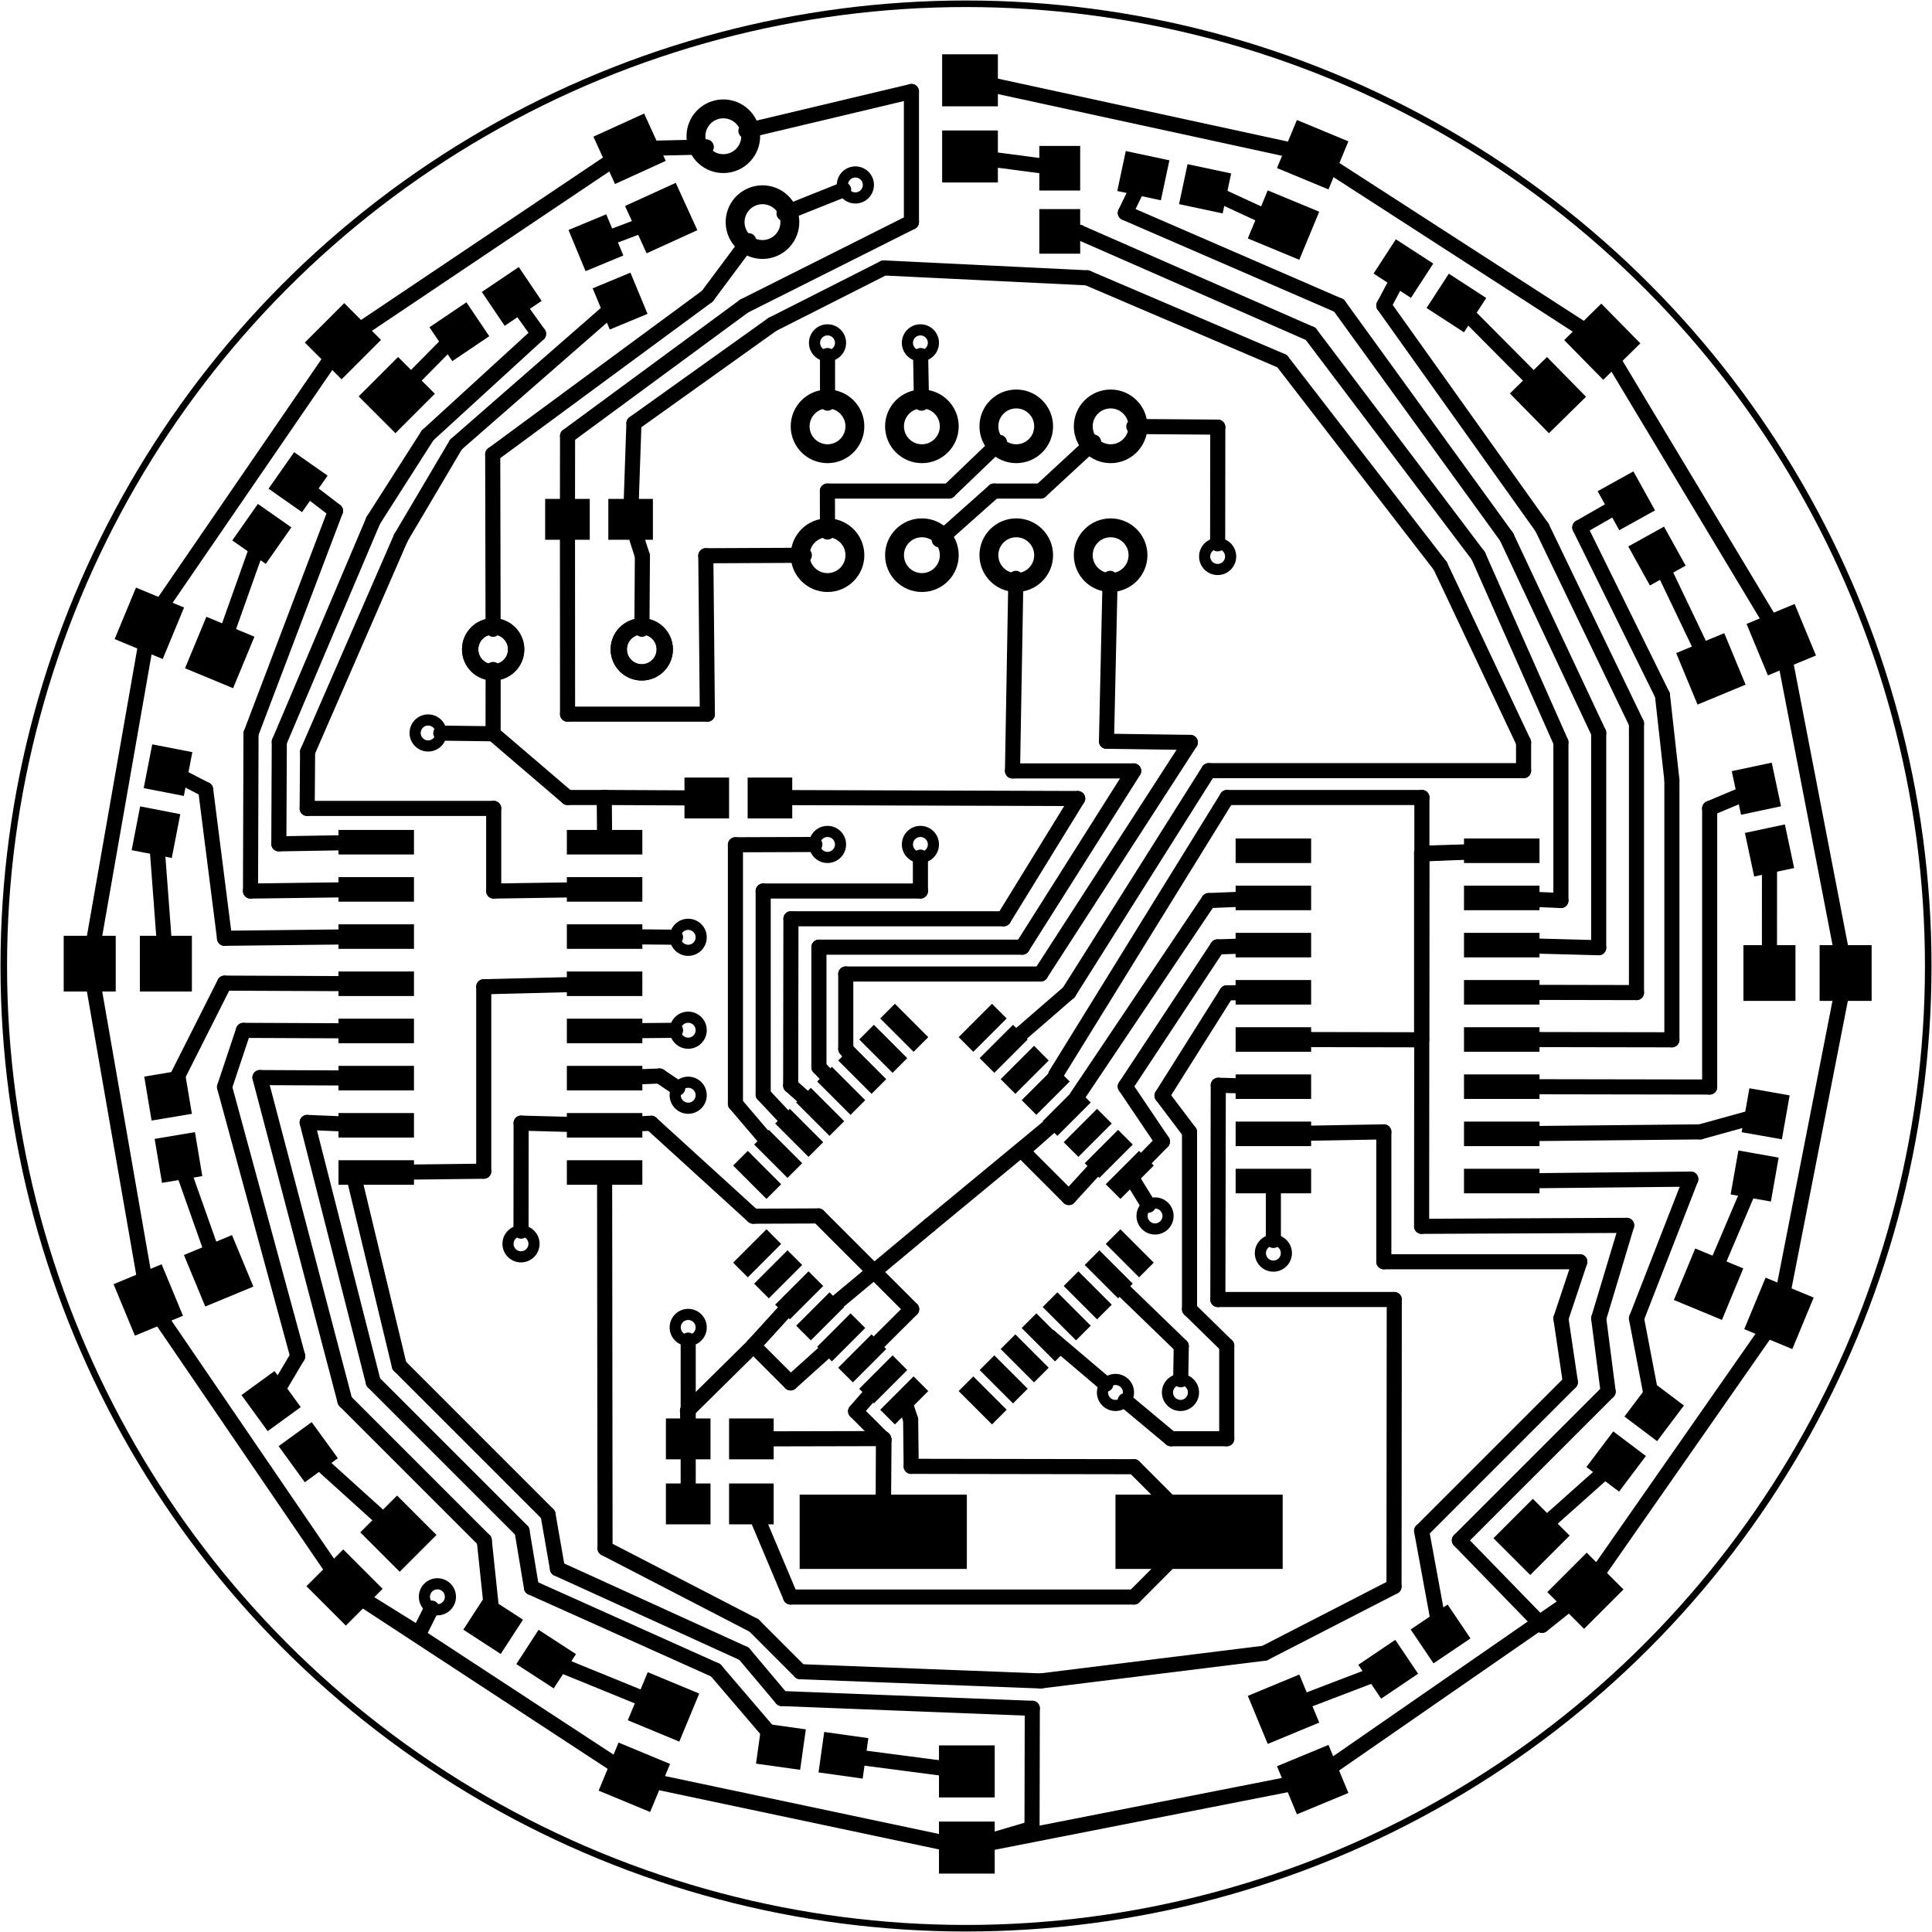 <?xml version='1.0' encoding='UTF-8' standalone='no'?>
<!-- Created with Fritzing (http://www.fritzing.org/) -->
<svg xmlns="http://www.w3.org/2000/svg" version="1.2" x="0in" y="0in" height="2.047in"  viewBox="0 0 147.402 147.402" baseProfile="tiny" xmlns:svg="http://www.w3.org/2000/svg" width="2.047in">
 <g partID="854298100">
  <g id="board" >
   <ellipse id="boardoutline" fill="none"  cx="73.701" stroke-width="0.5" cy="73.701" fill-opacity="0.5" rx="73.413" ry="73.413" stroke="black"/>
  </g>
 </g>
 <g partID="855207101">
  <g transform="translate(49.489,98.259)">
   <g id="copper1" >
    <circle id="connector0pin" fill="none"  cx="3.017" cy="3.017" stroke-width="0.85" r="0.992" stroke="black"/>
   </g>
  </g>
 </g>
 <g partID="855207401">
  <g transform="translate(30.355,118.81)">
   <g id="copper1" >
    <circle id="connector0pin" fill="none"  cx="3.017" cy="3.017" stroke-width="0.85" r="0.992" stroke="black"/>
   </g>
  </g>
 </g>
 <g partID="855121441">
  <g transform="translate(62.245,11.094)">
   <g id="copper1" >
    <circle id="connector0pin" fill="none"  cx="3.017" cy="3.017" stroke-width="0.85" r="0.992" stroke="black"/>
   </g>
  </g>
 </g>
 <g partID="855123631">
  <g transform="translate(67.206,23.141)">
   <g id="copper1" >
    <circle id="connector0pin" fill="none"  cx="3.017" cy="3.017" stroke-width="0.85" r="0.992" stroke="black"/>
   </g>
  </g>
 </g>
 <g partID="855123661">
  <g transform="translate(60.119,23.141)">
   <g id="copper1" >
    <circle id="connector0pin" fill="none"  cx="3.017" cy="3.017" stroke-width="0.85" r="0.992" stroke="black"/>
   </g>
  </g>
 </g>
 <g partID="855124541">
  <g transform="translate(67.206,61.409)">
   <g id="copper1" >
    <circle id="connector0pin" fill="none"  cx="3.017" cy="3.017" stroke-width="0.85" r="0.992" stroke="black"/>
   </g>
  </g>
 </g>
 <g partID="855124571">
  <g transform="translate(60.119,61.409)">
   <g id="copper1" >
    <circle id="connector0pin" fill="none"  cx="3.017" cy="3.017" stroke-width="0.85" r="0.992" stroke="black"/>
   </g>
  </g>
 </g>
 <g partID="855125371">
  <g transform="translate(29.647,52.905)">
   <g id="copper1" >
    <circle id="connector0pin" fill="none"  cx="3.017" cy="3.017" stroke-width="0.85" r="0.992" stroke="black"/>
   </g>
  </g>
 </g>
 <g partID="855125801">
  <g transform="translate(36.733,91.881)">
   <g id="copper1" >
    <circle id="connector0pin" fill="none"  cx="3.017" cy="3.017" stroke-width="0.85" r="0.992" stroke="black"/>
   </g>
  </g>
 </g>
 <g partID="855127311">
  <g transform="translate(94.135,92.59)">
   <g id="copper1" >
    <circle id="connector0pin" fill="none"  cx="3.017" cy="3.017" stroke-width="0.85" r="0.992" stroke="black"/>
   </g>
  </g>
 </g>
 <g partID="855128371">
  <g transform="translate(87.048,103.22)">
   <g id="copper1" >
    <circle id="connector0pin" fill="none"  cx="3.017" cy="3.017" stroke-width="0.85" r="0.992" stroke="black"/>
   </g>
  </g>
 </g>
 <g partID="855128401">
  <g transform="translate(82.088,103.22)">
   <g id="copper1" >
    <circle id="connector0pin" fill="none"  cx="3.017" cy="3.017" stroke-width="0.85" r="0.992" stroke="black"/>
   </g>
  </g>
 </g>
 <g partID="855128521">
  <g transform="translate(49.489,68.495)">
   <g id="copper1" >
    <circle id="connector0pin" fill="none"  cx="3.017" cy="3.017" stroke-width="0.85" r="0.992" stroke="black"/>
   </g>
  </g>
 </g>
 <g partID="855128961">
  <g transform="translate(49.489,75.582)">
   <g id="copper1" >
    <circle id="connector0pin" fill="none"  cx="3.017" cy="3.017" stroke-width="0.85" r="0.992" stroke="black"/>
   </g>
  </g>
 </g>
 <g partID="855129711">
  <g transform="translate(85.107,89.755)">
   <g id="copper1" >
    <circle id="connector0pin" fill="none"  cx="3.017" cy="3.017" stroke-width="0.85" r="0.992" stroke="black"/>
   </g>
  </g>
 </g>
 <g partID="855129781">
  <g transform="translate(49.489,80.543)">
   <g id="copper1" >
    <circle id="connector0pin" fill="none"  cx="3.017" cy="3.017" stroke-width="0.85" r="0.992" stroke="black"/>
   </g>
  </g>
 </g>
 <g partID="855117691">
  <g transform="translate(89.883,39.44)">
   <g id="copper1" >
    <circle id="connector0pin" fill="none"  cx="3.017" cy="3.017" stroke-width="0.85" r="0.992" stroke="black"/>
   </g>
  </g>
 </g>
 <g partID="855120290">
  <g transform="translate(51.656,58.757)">
   <g id="copper1" >
    <rect id="connector0pad" x="0.567" height="3.118" y="0.567" fill="black"  stroke-width="0" fill-opacity="1" width="3.402" stroke="none"/>
    <rect id="connector1pad" x="5.386" height="3.118" y="0.567" fill="black"  stroke-width="0" fill-opacity="1" width="3.402" stroke="none"/>
   </g>
  </g>
 </g>
 <g partID="855003670">
  <g transform="translate(61.01,109.781)">
   <g id="copper1" >
    <rect id="connector0pin" x="0" height="5.669" y="4.252" fill="black"  fill-opacity="1" style="fill-rule:nonzero;" width="12.756" stroke="none"/>
    <rect id="connector1pin" x="24.095" height="5.669" y="4.252" fill="black"  fill-opacity="1" style="fill-rule:nonzero;" width="12.756" stroke="none"/>
   </g>
  </g>
 </g>
 <g partID="854718240">
  <g transform="translate(137.052,103.669)">
   <g transform="matrix(-0.924,-0.383,0.383,-0.924,0,0)">
    <g id="copper1" >
     <rect id="connector0pad" x="0.567" height="4.252" y="0.567" fill="black"  fill-opacity="1" width="3.969" stroke="none"/>
     <rect id="connector1pad" x="6.378" height="4.252" y="0.567" fill="black"  fill-opacity="1" width="3.969" stroke="none"/>
    </g>
   </g>
  </g>
 </g>
 <g partID="854719100">
  <g transform="translate(120.858,125.075)">
   <g transform="matrix(-0.707,-0.707,0.707,-0.707,0,0)">
    <g id="copper1" >
     <rect id="connector0pad" x="0.567" height="4.252" y="0.567" fill="black"  fill-opacity="1" width="3.969" stroke="none"/>
     <rect id="connector1pad" x="6.378" height="4.252" y="0.567" fill="black"  fill-opacity="1" width="3.969" stroke="none"/>
    </g>
   </g>
  </g>
 </g>
 <g partID="854719960">
  <g transform="translate(98.641,139.164)">
   <g transform="matrix(-0.383,-0.924,0.924,-0.383,0,0)">
    <g id="copper1" >
     <rect id="connector0pad" x="0.567" height="4.252" y="0.567" fill="black"  fill-opacity="1" width="3.969" stroke="none"/>
     <rect id="connector1pad" x="6.378" height="4.252" y="0.567" fill="black"  fill-opacity="1" width="3.969" stroke="none"/>
    </g>
   </g>
  </g>
 </g>
 <g partID="854720840">
  <g transform="translate(112.977,125.157)">
   <g transform="matrix(-0.829,0.559,-0.559,-0.829,0,0)">
    <g id="copper1" >
     <rect id="connector0pad" x="0.567" height="3.118" y="0.567" fill="black"  stroke-width="0" fill-opacity="1" width="3.402" stroke="none"/>
     <rect id="connector1pad" x="5.386" height="3.118" y="0.567" fill="black"  stroke-width="0" fill-opacity="1" width="3.402" stroke="none"/>
    </g>
   </g>
  </g>
 </g>
 <g partID="854720940">
  <g transform="translate(129.27,107.123)">
   <g transform="matrix(-0.602,0.799,-0.799,-0.602,0,0)">
    <g id="copper1" >
     <rect id="connector0pad" x="0.567" height="3.118" y="0.567" fill="black"  stroke-width="0" fill-opacity="1" width="3.402" stroke="none"/>
     <rect id="connector1pad" x="5.386" height="3.118" y="0.567" fill="black"  stroke-width="0" fill-opacity="1" width="3.402" stroke="none"/>
    </g>
   </g>
  </g>
 </g>
 <g partID="854721040">
  <g transform="translate(137.198,83.113)">
   <g transform="matrix(-0.174,0.985,-0.985,-0.174,0,0)">
    <g id="copper1" >
     <rect id="connector0pad" x="0.567" height="3.118" y="0.567" fill="black"  stroke-width="0" fill-opacity="1" width="3.402" stroke="none"/>
     <rect id="connector1pad" x="5.386" height="3.118" y="0.567" fill="black"  stroke-width="0" fill-opacity="1" width="3.402" stroke="none"/>
    </g>
   </g>
  </g>
 </g>
 <g partID="854721140">
  <g transform="translate(135.611,57.514)">
   <g transform="matrix(0.208,0.978,-0.978,0.208,0,0)">
    <g id="copper1" >
     <rect id="connector0pad" x="0.567" height="3.118" y="0.567" fill="black"  stroke-width="0" fill-opacity="1" width="3.402" stroke="none"/>
     <rect id="connector1pad" x="5.386" height="3.118" y="0.567" fill="black"  stroke-width="0" fill-opacity="1" width="3.402" stroke="none"/>
    </g>
   </g>
  </g>
 </g>
 <g partID="854721240">
  <g transform="translate(124.841,35.192)">
   <g transform="matrix(0.485,0.875,-0.875,0.485,0,0)">
    <g id="copper1" >
     <rect id="connector0pad" x="0.567" height="3.118" y="0.567" fill="black"  stroke-width="0" fill-opacity="1" width="3.402" stroke="none"/>
     <rect id="connector1pad" x="5.386" height="3.118" y="0.567" fill="black"  stroke-width="0" fill-opacity="1" width="3.402" stroke="none"/>
    </g>
   </g>
  </g>
 </g>
 <g partID="854721340">
  <g transform="translate(106.329,17.471)">
   <g transform="matrix(0.839,0.545,-0.545,0.839,0,0)">
    <g id="copper1" >
     <rect id="connector0pad" x="0.567" height="3.118" y="0.567" fill="black"  stroke-width="0" fill-opacity="1" width="3.402" stroke="none"/>
     <rect id="connector1pad" x="5.386" height="3.118" y="0.567" fill="black"  stroke-width="0" fill-opacity="1" width="3.402" stroke="none"/>
    </g>
   </g>
  </g>
 </g>
 <g partID="854721540">
  <g transform="translate(143.363,76.93)">
   <g transform="matrix(-1,0,0,-1,0,0)">
    <g id="copper1" >
     <rect id="connector0pad" x="0.567" height="4.252" y="0.567" fill="black"  fill-opacity="1" width="3.969" stroke="none"/>
     <rect id="connector1pad" x="6.378" height="4.252" y="0.567" fill="black"  fill-opacity="1" width="3.969" stroke="none"/>
    </g>
   </g>
  </g>
 </g>
 <g partID="854722420">
  <g transform="translate(139.291,50.317)">
   <g transform="matrix(-0.924,0.383,-0.383,-0.924,0,0)">
    <g id="copper1" >
     <rect id="connector0pad" x="0.567" height="4.252" y="0.567" fill="black"  fill-opacity="1" width="3.969" stroke="none"/>
     <rect id="connector1pad" x="6.378" height="4.252" y="0.567" fill="black"  fill-opacity="1" width="3.969" stroke="none"/>
    </g>
   </g>
  </g>
 </g>
 <g partID="854723300">
  <g transform="translate(125.952,26.203)">
   <g transform="matrix(-0.713,0.701,-0.701,-0.713,0,0)">
    <g id="copper1" >
     <rect id="connector0pad" x="0.567" height="4.252" y="0.567" fill="black"  fill-opacity="1" width="3.969" stroke="none"/>
     <rect id="connector1pad" x="6.378" height="4.252" y="0.567" fill="black"  fill-opacity="1" width="3.969" stroke="none"/>
    </g>
   </g>
  </g>
 </g>
 <g partID="854724180">
  <g transform="translate(103.617,10.477)">
   <g transform="matrix(-0.383,0.924,-0.924,-0.383,0,0)">
    <g id="copper1" >
     <rect id="connector0pad" x="0.567" height="4.252" y="0.567" fill="black"  fill-opacity="1" width="3.969" stroke="none"/>
     <rect id="connector1pad" x="6.378" height="4.252" y="0.567" fill="black"  fill-opacity="1" width="3.969" stroke="none"/>
    </g>
   </g>
  </g>
 </g>
 <g partID="854725960">
  <g transform="translate(50.239,107.654)">
   <g transform="matrix(1,0,0,1,0,0)">
    <g id="copper1" >
     <rect id="connector0pad" x="0.567" height="3.118" y="0.567" fill="black"  stroke-width="0" fill-opacity="1" width="3.402" stroke="none"/>
     <rect id="connector1pad" x="5.386" height="3.118" y="0.567" fill="black"  stroke-width="0" fill-opacity="1" width="3.402" stroke="none"/>
    </g>
   </g>
  </g>
 </g>
 <g partID="854726860">
  <g transform="translate(50.239,112.615)">
   <g transform="matrix(1,0,0,1,0,0)">
    <g id="copper1" >
     <rect id="connector0pad" x="0.567" height="3.118" y="0.567" fill="black"  stroke-width="0" fill-opacity="1" width="3.402" stroke="none"/>
     <rect id="connector1pad" x="5.386" height="3.118" y="0.567" fill="black"  stroke-width="0" fill-opacity="1" width="3.402" stroke="none"/>
    </g>
   </g>
  </g>
 </g>
 <g partID="854743060">
  <g transform="translate(52.23,92.63)">
   <g transform="matrix(0.707,-0.707,0.707,0.707,0,0)">
    <g id="copper1" >
     <rect id="connector0pad" stroke-linecap="round" x="0" y="5.239" height="1.584" fill="black" connectorname="1"  stroke-width="0" width="3.6" stroke="none"/>
     <rect id="connector1pad" stroke-linecap="round" x="0" y="7.507" height="1.584" fill="black" connectorname="2"  stroke-width="0" width="3.6" stroke="none"/>
     <rect id="connector2pad" stroke-linecap="round" x="0" y="9.774" height="1.584" fill="black" connectorname="3"  stroke-width="0" width="3.6" stroke="none"/>
     <rect id="connector3pad" stroke-linecap="round" x="0" y="12.042" height="1.584" fill="black" connectorname="4"  stroke-width="0" width="3.6" stroke="none"/>
     <rect id="connector4pad" stroke-linecap="round" x="0" y="14.31" height="1.584" fill="black" connectorname="5"  stroke-width="0" width="3.6" stroke="none"/>
     <rect id="connector5pad" stroke-linecap="round" x="0" y="16.578" height="1.584" fill="black" connectorname="6"  stroke-width="0" width="3.6" stroke="none"/>
     <rect id="connector6pad" stroke-linecap="round" x="0" y="18.845" height="1.584" fill="black" connectorname="7"  stroke-width="0" width="3.6" stroke="none"/>
     <rect id="connector7pad" stroke-linecap="round" x="0" y="21.113" height="1.584" fill="black" connectorname="8"  stroke-width="0" width="3.6" stroke="none"/>
     <rect id="connector8pad" stroke-linecap="round" x="5.239" y="24.336" height="3.6" fill="black" connectorname="9"  stroke-width="0" width="1.584" stroke="none"/>
     <rect id="connector9pad" stroke-linecap="round" x="7.507" y="24.336" height="3.6" fill="black" connectorname="10"  stroke-width="0" width="1.584" stroke="none"/>
     <rect id="connector10pad" stroke-linecap="round" x="9.774" y="24.336" height="3.6" fill="black" connectorname="11"  stroke-width="0" width="1.584" stroke="none"/>
     <rect id="connector11pad" stroke-linecap="round" x="12.042" y="24.336" height="3.6" fill="black" connectorname="12"  stroke-width="0" width="1.584" stroke="none"/>
     <rect id="connector12pad" stroke-linecap="round" x="14.31" y="24.336" height="3.6" fill="black" connectorname="13"  stroke-width="0" width="1.584" stroke="none"/>
     <rect id="connector13pad" stroke-linecap="round" x="16.578" y="24.336" height="3.6" fill="black" connectorname="14"  stroke-width="0" width="1.584" stroke="none"/>
     <rect id="connector14pad" stroke-linecap="round" x="18.845" y="24.336" height="3.6" fill="black" connectorname="15"  stroke-width="0" width="1.584" stroke="none"/>
     <rect id="connector15pad" stroke-linecap="round" x="21.113" y="24.336" height="3.6" fill="black" connectorname="16"  stroke-width="0" width="1.584" stroke="none"/>
     <rect id="connector16pad" stroke-linecap="round" x="24.336" y="21.113" height="1.584" fill="black" connectorname="17"  stroke-width="0" width="3.6" stroke="none"/>
     <rect id="connector17pad" stroke-linecap="round" x="24.336" y="18.845" height="1.584" fill="black" connectorname="18"  stroke-width="0" width="3.6" stroke="none"/>
     <rect id="connector18pad" stroke-linecap="round" x="24.336" y="16.578" height="1.584" fill="black" connectorname="19"  stroke-width="0" width="3.6" stroke="none"/>
     <rect id="connector19pad" stroke-linecap="round" x="24.336" y="14.31" height="1.584" fill="black" connectorname="20"  stroke-width="0" width="3.6" stroke="none"/>
     <rect id="connector20pad" stroke-linecap="round" x="24.336" y="12.042" height="1.584" fill="black" connectorname="21"  stroke-width="0" width="3.6" stroke="none"/>
     <rect id="connector21pad" stroke-linecap="round" x="24.336" y="9.774" height="1.584" fill="black" connectorname="22"  stroke-width="0" width="3.6" stroke="none"/>
     <rect id="connector22pad" stroke-linecap="round" x="24.336" y="7.507" height="1.584" fill="black" connectorname="23"  stroke-width="0" width="3.6" stroke="none"/>
     <rect id="connector23pad" stroke-linecap="round" x="24.336" y="5.239" height="1.584" fill="black" connectorname="24"  stroke-width="0" width="3.6" stroke="none"/>
     <rect id="connector24pad" stroke-linecap="round" x="21.113" y="0" height="3.6" fill="black" connectorname="25"  stroke-width="0" width="1.584" stroke="none"/>
     <rect id="connector25pad" stroke-linecap="round" x="18.845" y="0" height="3.6" fill="black" connectorname="26"  stroke-width="0" width="1.584" stroke="none"/>
     <rect id="connector26pad" stroke-linecap="round" x="16.578" y="0" height="3.6" fill="black" connectorname="27"  stroke-width="0" width="1.584" stroke="none"/>
     <rect id="connector27pad" stroke-linecap="round" x="14.31" y="0" height="3.6" fill="black" connectorname="28"  stroke-width="0" width="1.584" stroke="none"/>
     <rect id="connector28pad" stroke-linecap="round" x="12.042" y="0" height="3.6" fill="black" connectorname="29"  stroke-width="0" width="1.584" stroke="none"/>
     <rect id="connector29pad" stroke-linecap="round" x="9.774" y="0" height="3.6" fill="black" connectorname="30"  stroke-width="0" width="1.584" stroke="none"/>
     <rect id="connector30pad" stroke-linecap="round" x="7.507" y="0" height="3.6" fill="black" connectorname="31"  stroke-width="0" width="1.584" stroke="none"/>
     <rect id="connector31pad" stroke-linecap="round" x="5.239" y="0" height="3.6" fill="black" connectorname="32"  stroke-width="0" width="1.584" stroke="none"/>
     <g id="copper0" />
    </g>
   </g>
  </g>
 </g>
 <g partID="854685140">
  <g transform="translate(36.881,120.935)">
   <g transform="matrix(0.839,0.545,-0.545,0.839,0,0)">
    <g id="copper1" >
     <rect id="connector0pad" x="0.567" height="3.118" y="0.567" fill="black"  stroke-width="0" fill-opacity="1" width="3.402" stroke="none"/>
     <rect id="connector1pad" x="5.386" height="3.118" y="0.567" fill="black"  stroke-width="0" fill-opacity="1" width="3.402" stroke="none"/>
    </g>
   </g>
  </g>
 </g>
 <g partID="854687180">
  <g transform="translate(57.63,130.829)">
   <g transform="matrix(0.99,0.139,-0.139,0.99,0,0)">
    <g id="copper1" >
     <rect id="connector0pad" x="0.567" height="3.118" y="0.567" fill="black"  stroke-width="0" fill-opacity="1" width="3.402" stroke="none"/>
     <rect id="connector1pad" x="5.386" height="3.118" y="0.567" fill="black"  stroke-width="0" fill-opacity="1" width="3.402" stroke="none"/>
    </g>
   </g>
  </g>
 </g>
 <g partID="854687280">
  <g transform="translate(14.544,80.972)">
   <g transform="matrix(0.165,0.986,-0.986,0.165,0,0)">
    <g id="copper1" >
     <rect id="connector0pad" x="0.567" height="3.118" y="0.567" fill="black"  stroke-width="0" fill-opacity="1" width="3.402" stroke="none"/>
     <rect id="connector1pad" x="5.386" height="3.118" y="0.567" fill="black"  stroke-width="0" fill-opacity="1" width="3.402" stroke="none"/>
    </g>
   </g>
  </g>
 </g>
 <g partID="854687380">
  <g transform="translate(21.071,103.811)">
   <g transform="matrix(0.588,0.809,-0.809,0.588,0,0)">
    <g id="copper1" >
     <rect id="connector0pad" x="0.567" height="3.118" y="0.567" fill="black"  stroke-width="0" fill-opacity="1" width="3.402" stroke="none"/>
     <rect id="connector1pad" x="5.386" height="3.118" y="0.567" fill="black"  stroke-width="0" fill-opacity="1" width="3.402" stroke="none"/>
    </g>
   </g>
  </g>
 </g>
 <g partID="854687480">
  <g transform="translate(15.341,56.937)">
   <g transform="matrix(-0.191,0.982,-0.982,-0.191,0,0)">
    <g id="copper1" >
     <rect id="connector0pad" x="0.567" height="3.118" y="0.567" fill="black"  stroke-width="0" fill-opacity="1" width="3.402" stroke="none"/>
     <rect id="connector1pad" x="5.386" height="3.118" y="0.567" fill="black"  stroke-width="0" fill-opacity="1" width="3.402" stroke="none"/>
    </g>
   </g>
  </g>
 </g>
 <g partID="854687580">
  <g transform="translate(71.073,143.513)">
   <g transform="matrix(0,-1,1,0,0,0)">
    <g id="copper1" >
     <rect id="connector0pad" x="0.567" height="4.252" y="0.567" fill="black"  fill-opacity="1" width="3.969" stroke="none"/>
     <rect id="connector1pad" x="6.378" height="4.252" y="0.567" fill="black"  fill-opacity="1" width="3.969" stroke="none"/>
    </g>
   </g>
  </g>
 </g>
 <g partID="854689120">
  <g transform="translate(44.932,136.924)">
   <g transform="matrix(0.383,-0.924,0.924,0.383,0,0)">
    <g id="copper1" >
     <rect id="connector0pad" x="0.567" height="4.252" y="0.567" fill="black"  fill-opacity="1" width="3.969" stroke="none"/>
     <rect id="connector1pad" x="6.378" height="4.252" y="0.567" fill="black"  fill-opacity="1" width="3.969" stroke="none"/>
    </g>
   </g>
  </g>
 </g>
 <g partID="854691530">
  <g transform="translate(7.923,97.67)">
   <g transform="matrix(0.924,-0.383,0.383,0.924,0,0)">
    <g id="copper1" >
     <rect id="connector0pad" x="0.567" height="4.252" y="0.567" fill="black"  fill-opacity="1" width="3.969" stroke="none"/>
     <rect id="connector1pad" x="6.378" height="4.252" y="0.567" fill="black"  fill-opacity="1" width="3.969" stroke="none"/>
    </g>
   </g>
  </g>
 </g>
 <g partID="854692390">
  <g transform="translate(22.578,121.019)">
   <g transform="matrix(0.707,-0.707,0.707,0.707,0,0)">
    <g id="copper1" >
     <rect id="connector0pad" x="0.567" height="4.252" y="0.567" fill="black"  fill-opacity="1" width="3.969" stroke="none"/>
     <rect id="connector1pad" x="6.378" height="4.252" y="0.567" fill="black"  fill-opacity="1" width="3.969" stroke="none"/>
    </g>
   </g>
  </g>
 </g>
 <g partID="854695030">
  <g transform="translate(26.262,22.326)">
   <g transform="matrix(0.707,0.707,-0.707,0.707,0,0)">
    <g id="copper1" >
     <rect id="connector0pad" x="0.567" height="4.252" y="0.567" fill="black"  fill-opacity="1" width="3.969" stroke="none"/>
     <rect id="connector1pad" x="6.378" height="4.252" y="0.567" fill="black"  fill-opacity="1" width="3.969" stroke="none"/>
    </g>
   </g>
  </g>
 </g>
 <g partID="854695890">
  <g transform="translate(49.008,61.704)">
   <g transform="matrix(0,1,-1,0,0,0)">
    <g transform="matrix(1, 0, 0, 1, -0.688, 0)">
     <g id="copper1">
      <rect id="connector0pin" x="2.304" height="5.76" y="17.424" fill="black" stroke-width="0" width="1.872"/>
      <rect id="connector1pin" x="5.904" height="5.76" y="17.424" fill="black" stroke-width="0" width="1.872"/>
      <rect id="connector2pin" x="9.504" height="5.76" y="17.424" fill="black" stroke-width="0" width="1.872"/>
      <rect id="connector3pin" x="13.104" height="5.76" y="17.424" fill="black" stroke-width="0" width="1.872"/>
      <rect id="connector4pin" x="16.704" height="5.76" y="17.424" fill="black" stroke-width="0" width="1.872"/>
      <rect id="connector5pin" x="20.304" height="5.76" y="17.424" fill="black" stroke-width="0" width="1.872"/>
      <rect id="connector6pin" x="23.904" height="5.76" y="17.424" fill="black" stroke-width="0" width="1.872"/>
      <rect id="connector7pin" x="27.504" height="5.76" y="17.424" fill="black" stroke-width="0" width="1.872"/>
      <rect id="connector8pin" x="27.504" height="5.76" y="0" fill="black" stroke-width="0" width="1.872"/>
      <rect id="connector9pin" x="23.904" height="5.76" y="0" fill="black" stroke-width="0" width="1.872"/>
      <rect id="connector10pin" x="20.304" height="5.76" y="0" fill="black" stroke-width="0" width="1.872"/>
      <rect id="connector11pin" x="16.704" height="5.76" y="0" fill="black" stroke-width="0" width="1.872"/>
      <rect id="connector12pin" x="13.104" height="5.76" y="0" fill="black" stroke-width="0" width="1.872"/>
      <rect id="connector13pin" x="9.504" height="5.76" y="0" fill="black" stroke-width="0" width="1.872"/>
      <rect id="connector14pin" x="5.904" height="5.76" y="0" fill="black" stroke-width="0" width="1.872"/>
      <rect id="connector15pin" x="2.304" height="5.76" y="0" fill="black" stroke-width="0" width="1.872"/>
     </g>
    </g>
   </g>
  </g>
 </g>
 <g partID="854697710">
  <g transform="translate(94.272,92.66)">
   <g transform="matrix(0,-1,1,0,0,0)">
    <g transform="matrix(1, 0, 0, 1, -0.688, 0)">
     <g id="copper1">
      <rect id="connector0pin" x="2.304" height="5.76" y="17.424" fill="black" stroke-width="0" width="1.872"/>
      <rect id="connector1pin" x="5.904" height="5.76" y="17.424" fill="black" stroke-width="0" width="1.872"/>
      <rect id="connector2pin" x="9.504" height="5.76" y="17.424" fill="black" stroke-width="0" width="1.872"/>
      <rect id="connector3pin" x="13.104" height="5.76" y="17.424" fill="black" stroke-width="0" width="1.872"/>
      <rect id="connector4pin" x="16.704" height="5.76" y="17.424" fill="black" stroke-width="0" width="1.872"/>
      <rect id="connector5pin" x="20.304" height="5.76" y="17.424" fill="black" stroke-width="0" width="1.872"/>
      <rect id="connector6pin" x="23.904" height="5.76" y="17.424" fill="black" stroke-width="0" width="1.872"/>
      <rect id="connector7pin" x="27.504" height="5.76" y="17.424" fill="black" stroke-width="0" width="1.872"/>
      <rect id="connector8pin" x="27.504" height="5.76" y="0" fill="black" stroke-width="0" width="1.872"/>
      <rect id="connector9pin" x="23.904" height="5.76" y="0" fill="black" stroke-width="0" width="1.872"/>
      <rect id="connector10pin" x="20.304" height="5.76" y="0" fill="black" stroke-width="0" width="1.872"/>
      <rect id="connector11pin" x="16.704" height="5.76" y="0" fill="black" stroke-width="0" width="1.872"/>
      <rect id="connector12pin" x="13.104" height="5.76" y="0" fill="black" stroke-width="0" width="1.872"/>
      <rect id="connector13pin" x="9.504" height="5.76" y="0" fill="black" stroke-width="0" width="1.872"/>
      <rect id="connector14pin" x="5.904" height="5.76" y="0" fill="black" stroke-width="0" width="1.872"/>
      <rect id="connector15pin" x="2.304" height="5.76" y="0" fill="black" stroke-width="0" width="1.872"/>
     </g>
    </g>
   </g>
  </g>
 </g>
 <g partID="854699610">
  <g transform="translate(10.069,44.09)">
   <g transform="matrix(0.924,0.383,-0.383,0.924,0,0)">
    <g id="copper1" >
     <rect id="connector0pad" x="0.567" height="4.252" y="0.567" fill="black"  fill-opacity="1" width="3.969" stroke="none"/>
     <rect id="connector1pad" x="6.378" height="4.252" y="0.567" fill="black"  fill-opacity="1" width="3.969" stroke="none"/>
    </g>
   </g>
  </g>
 </g>
 <g partID="854700470">
  <g transform="translate(25.785,36.15)">
   <g transform="matrix(-0.574,0.819,-0.819,-0.574,0,0)">
    <g id="copper1" >
     <rect id="connector0pad" x="0.567" height="3.118" y="0.567" fill="black"  stroke-width="0" fill-opacity="1" width="3.402" stroke="none"/>
     <rect id="connector1pad" x="5.386" height="3.118" y="0.567" fill="black"  stroke-width="0" fill-opacity="1" width="3.402" stroke="none"/>
    </g>
   </g>
  </g>
 </g>
 <g partID="854700570">
  <g transform="translate(42.111,23.11)">
   <g transform="matrix(-0.829,0.559,-0.559,-0.829,0,0)">
    <g id="copper1" >
     <rect id="connector0pad" x="0.567" height="3.118" y="0.567" fill="black"  stroke-width="0" fill-opacity="1" width="3.402" stroke="none"/>
     <rect id="connector1pad" x="5.386" height="3.118" y="0.567" fill="black"  stroke-width="0" fill-opacity="1" width="3.402" stroke="none"/>
    </g>
   </g>
  </g>
 </g>
 <g partID="854700690">
  <g transform="translate(49.425,7.911)">
   <g transform="matrix(0.415,0.91,-0.91,0.415,0,0)">
    <g id="copper1" >
     <rect id="connector0pad" x="0.567" height="4.252" y="0.567" fill="black"  fill-opacity="1" width="3.969" stroke="none"/>
     <rect id="connector1pad" x="6.378" height="4.252" y="0.567" fill="black"  fill-opacity="1" width="3.969" stroke="none"/>
    </g>
   </g>
  </g>
 </g>
 <g partID="854701550">
  <g transform="translate(46.215,25.882)">
   <g transform="matrix(-0.383,-0.924,0.924,-0.383,0,0)">
    <g id="copper1" >
     <rect id="connector0pad" x="0.567" height="3.118" y="0.567" fill="black"  stroke-width="0" fill-opacity="1" width="3.402" stroke="none"/>
     <rect id="connector1pad" x="5.386" height="3.118" y="0.567" fill="black"  stroke-width="0" fill-opacity="1" width="3.402" stroke="none"/>
    </g>
   </g>
  </g>
 </g>
 <g partID="854701650">
  <g transform="translate(4.293,70.829)">
   <g transform="matrix(1,0,0,1,0,0)">
    <g id="copper1" >
     <rect id="connector0pad" x="0.567" height="4.252" y="0.567" fill="black"  fill-opacity="1" width="3.969" stroke="none"/>
     <rect id="connector1pad" x="6.378" height="4.252" y="0.567" fill="black"  fill-opacity="1" width="3.969" stroke="none"/>
    </g>
   </g>
  </g>
 </g>
 <g partID="854713980">
  <g transform="translate(78.727,19.922)">
   <g transform="matrix(5.89806e-17,-1,1,5.89806e-17,0,0)">
    <g id="copper1" >
     <rect id="connector0pad" x="0.567" height="3.118" y="0.567" fill="black"  stroke-width="0" fill-opacity="1" width="3.402" stroke="none"/>
     <rect id="connector1pad" x="5.386" height="3.118" y="0.567" fill="black"  stroke-width="0" fill-opacity="1" width="3.402" stroke="none"/>
    </g>
   </g>
  </g>
 </g>
 <g partID="854725040">
  <g transform="translate(76.7,3.576)">
   <g transform="matrix(0,1,-1,0,0,0)">
    <g id="copper1" >
     <rect id="connector0pad" x="0.567" height="4.252" y="0.567" fill="black"  fill-opacity="1" width="3.969" stroke="none"/>
     <rect id="connector1pad" x="6.378" height="4.252" y="0.567" fill="black"  fill-opacity="1" width="3.969" stroke="none"/>
    </g>
   </g>
  </g>
 </g>
 <g partID="854721440">
  <g transform="translate(85.455,10.851)">
   <g transform="matrix(0.978,0.208,-0.208,0.978,0,0)">
    <g id="copper1" >
     <rect id="connector0pad" x="0.567" height="3.118" y="0.567" fill="black"  stroke-width="0" fill-opacity="1" width="3.402" stroke="none"/>
     <rect id="connector1pad" x="5.386" height="3.118" y="0.567" fill="black"  stroke-width="0" fill-opacity="1" width="3.402" stroke="none"/>
    </g>
   </g>
  </g>
 </g>
 <g partID="855071450">
  <g transform="translate(41.026,37.497)">
   <g id="copper1" >
    <rect id="connector0pad" x="0.567" height="3.118" y="0.567" fill="black"  stroke-width="0" fill-opacity="1" width="3.402" stroke="none"/>
    <rect id="connector1pad" x="5.386" height="3.118" y="0.567" fill="black"  stroke-width="0" fill-opacity="1" width="3.402" stroke="none"/>
   </g>
  </g>
 </g>
 <g partID="854591752">
  <g transform="translate(58.096,37.568)">
   <g transform="matrix(2.77556e-17,-1,1,2.77556e-17,0,0)">
    <g id="copper1" >
     <g id="copper0" >
      <circle id="connector0pin" fill="none"  cx="5.04" cy="5.04" stroke-width="1.44" r="2.088" stroke="black"/>
      <circle id="connector1pin" fill="none"  cx="5.04" cy="12.24" stroke-width="1.44" r="2.088" stroke="black"/>
      <circle id="connector2pin" fill="none"  cx="5.04" cy="19.44" stroke-width="1.44" r="2.088" stroke="black"/>
      <circle id="connector3pin" fill="none"  cx="5.04" cy="26.64" stroke-width="1.44" r="2.088" stroke="black"/>
     </g>
    </g>
   </g>
  </g>
 </g>
 <g partID="854704412">
  <g transform="translate(58.096,47.398)">
   <g transform="matrix(0,-1,1,0,0,0)">
    <g id="copper1" >
     <g id="copper0" >
      <circle id="connector0pin" fill="none"  cx="5.04" cy="5.04" stroke-width="1.44" r="2.088" stroke="black"/>
      <circle id="connector1pin" fill="none"  cx="5.04" cy="12.24" stroke-width="1.44" r="2.088" stroke="black"/>
      <circle id="connector2pin" fill="none"  cx="5.04" cy="19.44" stroke-width="1.44" r="2.088" stroke="black"/>
      <circle id="connector3pin" fill="none"  cx="5.04" cy="26.64" stroke-width="1.44" r="2.088" stroke="black"/>
     </g>
    </g>
   </g>
  </g>
 </g>
 <g partID="854637782">
  <g transform="translate(64.852,19.442)">
   <g transform="matrix(-0.91,0.415,-0.415,-0.91,0,0)">
    <g id="copper1" >
     <g id="copper0" >
      <circle id="connector0pin" fill="none"  cx="5.04" cy="5.04" stroke-width="1.44" r="2.088" stroke="black"/>
      <circle id="connector1pin" fill="none"  cx="5.04" cy="12.24" stroke-width="1.44" r="2.088" stroke="black"/>
     </g>
    </g>
   </g>
  </g>
 </g>
 <g partID="854205042">
  <g transform="translate(35.249,43.587)">
   <g transform="matrix(1,1.11022e-16,-1.11022e-16,1,0,0)">
    <g id="copper1" >
     <circle id="connector0pad" fill="none" connectorname="1"  cx="2.376" cy="5.957" stroke-width="1.242" r="1.755" stroke="black"/>
     <circle id="connector1pad" fill="none" connectorname="2"  cx="13.715" cy="5.957" stroke-width="1.242" r="1.755" stroke="black"/>
     <g id="copper0" >
      <circle id="connector0pad" fill="none" connectorname="1"  cx="2.376" cy="5.957" stroke-width="1.242" r="1.755" stroke="black"/>
      <circle id="connector1pad" fill="none" connectorname="2"  cx="13.715" cy="5.957" stroke-width="1.242" r="1.755" stroke="black"/>
     </g>
    </g>
   </g>
  </g>
 </g>
 <g partID="855204870">
  <line stroke-linecap="round" y1="118.134" y2="89.992" stroke-width="1.152" x1="46.161" x2="46.129" stroke="black"/>
 </g>
 <g partID="855207740">
  <line stroke-linecap="round" y1="124.65" y2="122.692" stroke-width="1.152" x1="31.954" x2="32.938" stroke="black"/>
 </g>
 <g partID="855207470">
  <line stroke-linecap="round" y1="122.056" y2="124.65" stroke-width="1.152" x1="27.79" x2="31.954" stroke="black"/>
 </g>
 <g partID="855207130">
  <line stroke-linecap="round" y1="108.621" y2="102.243" stroke-width="1.152" x1="52.506" x2="52.507" stroke="black"/>
 </g>
 <g partID="855192070">
  <line stroke-linecap="round" y1="99.885" y2="102.651" stroke-width="1.152" x1="69.556" x2="66.777" stroke="black"/>
 </g>
 <g partID="855191820">
  <line stroke-linecap="round" y1="97.014" y2="99.885" stroke-width="1.152" x1="66.685" x2="69.556" stroke="black"/>
 </g>
 <g partID="855192320">
  <line stroke-linecap="round" y1="107.625" y2="102.667" stroke-width="1.152" x1="52.455" x2="57.478" stroke="black"/>
 </g>
 <g partID="855190300">
  <line stroke-linecap="round" y1="108.621" y2="107.624" stroke-width="1.152" x1="52.479" x2="52.455" stroke="black"/>
 </g>
 <g partID="855190290">
  <line stroke-linecap="round" y1="102.667" y2="99.865" stroke-width="1.152" x1="57.478" x2="60.031" stroke="black"/>
 </g>
 <g partID="855189920">
  <line stroke-linecap="round" y1="109.767" y2="102.667" stroke-width="1.152" x1="93.595" x2="93.595" stroke="black"/>
 </g>
 <g partID="855189850">
  <line stroke-linecap="round" y1="109.767" y2="109.767" stroke-width="1.152" x1="89.335" x2="93.595" stroke="black"/>
 </g>
 <g partID="855189780">
  <line stroke-linecap="round" y1="102.667" y2="99.889" stroke-width="1.152" x1="93.595" x2="90.755" stroke="black"/>
 </g>
 <g partID="855189710">
  <line stroke-linecap="round" y1="99.889" y2="86.368" stroke-width="1.152" x1="90.755" x2="90.755" stroke="black"/>
 </g>
 <g partID="855189640">
  <line stroke-linecap="round" y1="86.368" y2="83.59" stroke-width="1.152" x1="90.755" x2="88.656" stroke="black"/>
 </g>
 <g partID="855189570">
  <line stroke-linecap="round" y1="83.589" y2="75.749" stroke-width="1.152" x1="88.656" x2="93.595" stroke="black"/>
 </g>
 <g partID="855189500">
  <line stroke-linecap="round" y1="75.749" y2="75.736" stroke-width="1.152" x1="93.595" x2="94.672" stroke="black"/>
 </g>
 <g partID="855189430">
  <line stroke-linecap="round" y1="106.857" y2="109.767" stroke-width="1.152" x1="85.847" x2="89.336" stroke="black"/>
 </g>
 <g partID="855222980">
  <line stroke-linecap="round" y1="32.588" y2="41.491" stroke-width="1.152" x1="92.911" x2="92.901" stroke="black"/>
 </g>
 <g partID="855119680">
  <line stroke-linecap="round" y1="32.541" y2="32.588" stroke-width="1.152" x1="86.504" x2="92.911" stroke="black"/>
 </g>
 <g partID="855123780">
  <line stroke-linecap="round" y1="27.125" y2="30.76" stroke-width="1.152" x1="70.24" x2="70.305" stroke="black"/>
 </g>
 <g partID="855123710">
  <line stroke-linecap="round" y1="27.125" y2="30.76" stroke-width="1.152" x1="63.136" x2="63.136" stroke="black"/>
 </g>
 <g partID="855121470">
  <line stroke-linecap="round" y1="16.289" y2="14.47" stroke-width="1.152" x1="59.817" x2="64.365" stroke="black"/>
 </g>
 <g partID="855125120">
  <line stroke-linecap="round" y1="84.211" y2="64.451" stroke-width="1.152" x1="56.11" x2="56.11" stroke="black"/>
 </g>
 <g partID="855124950">
  <line stroke-linecap="round" y1="86.966" y2="84.211" stroke-width="1.152" x1="58.459" x2="56.11" stroke="black"/>
 </g>
 <g partID="855124940">
  <line stroke-linecap="round" y1="64.451" y2="64.43" stroke-width="1.152" x1="56.11" x2="62.169" stroke="black"/>
 </g>
 <g partID="855126500">
  <line stroke-linecap="round" y1="85.791" y2="85.689" stroke-width="1.152" x1="43.648" x2="39.759" stroke="black"/>
 </g>
 <g partID="855126490">
  <line stroke-linecap="round" y1="85.689" y2="93.932" stroke-width="1.152" x1="39.759" x2="39.751" stroke="black"/>
 </g>
 <g partID="855125400">
  <line stroke-linecap="round" y1="55.983" y2="55.934" stroke-width="1.152" x1="37.621" x2="33.631" stroke="black"/>
 </g>
 <g partID="855125320">
  <line stroke-linecap="round" y1="67.98" y2="65.393" stroke-width="1.152" x1="70.224" x2="70.223" stroke="black"/>
 </g>
 <g partID="855125270">
  <line stroke-linecap="round" y1="67.98" y2="67.98" stroke-width="1.152" x1="58.227" x2="70.224" stroke="black"/>
 </g>
 <g partID="855125220">
  <line stroke-linecap="round" y1="85.41" y2="83.505" stroke-width="1.152" x1="60.015" x2="58.227" stroke="black"/>
 </g>
 <g partID="855125210">
  <line stroke-linecap="round" y1="83.505" y2="67.98" stroke-width="1.152" x1="58.227" x2="58.227" stroke="black"/>
 </g>
 <g partID="855128550">
  <line stroke-linecap="round" y1="71.504" y2="71.478" stroke-width="1.152" x1="51.54" x2="48.608" stroke="black"/>
 </g>
 <g partID="855127850">
  <line stroke-linecap="round" y1="90.644" y2="94.64" stroke-width="1.152" x1="97.152" x2="97.152" stroke="black"/>
 </g>
 <g partID="855127260">
  <line stroke-linecap="round" y1="82.8" y2="82.844" stroke-width="1.152" x1="92.948" x2="94.672" stroke="black"/>
 </g>
 <g partID="855127210">
  <line stroke-linecap="round" y1="99.148" y2="82.8" stroke-width="1.152" x1="92.916" x2="92.948" stroke="black"/>
 </g>
 <g partID="855127160">
  <line stroke-linecap="round" y1="99.148" y2="99.148" stroke-width="1.152" x1="106.375" x2="92.916" stroke="black"/>
 </g>
 <g partID="855127110">
  <line stroke-linecap="round" y1="121.049" y2="99.148" stroke-width="1.152" x1="106.357" x2="106.376" stroke="black"/>
 </g>
 <g partID="855127060">
  <line stroke-linecap="round" y1="126.13" y2="121.049" stroke-width="1.152" x1="96.477" x2="106.357" stroke="black"/>
 </g>
 <g partID="855127010">
  <line stroke-linecap="round" y1="128.247" y2="126.13" stroke-width="1.152" x1="79.399" x2="96.477" stroke="black"/>
 </g>
 <g partID="855126960">
  <line stroke-linecap="round" y1="127.541" y2="128.247" stroke-width="1.152" x1="61.05" x2="79.399" stroke="black"/>
 </g>
 <g partID="855126910">
  <line stroke-linecap="round" y1="124.013" y2="127.542" stroke-width="1.152" x1="57.522" x2="61.05" stroke="black"/>
 </g>
 <g partID="855126850">
  <line stroke-linecap="round" y1="118.134" y2="124.012" stroke-width="1.152" x1="46.161" x2="57.522" stroke="black"/>
 </g>
 <g partID="855129640">
  <line stroke-linecap="round" y1="102.035" y2="101.995" stroke-width="1.152" x1="79.786" x2="80.104" stroke="black"/>
 </g>
 <g partID="855129630">
  <line stroke-linecap="round" y1="101.995" y2="105.612" stroke-width="1.152" x1="80.104" x2="84.368" stroke="black"/>
 </g>
 <g partID="855128990">
  <line stroke-linecap="round" y1="78.634" y2="78.608" stroke-width="1.152" x1="48.608" x2="51.54" stroke="black"/>
 </g>
 <g partID="855128910">
  <line stroke-linecap="round" y1="102.701" y2="105.271" stroke-width="1.152" x1="90.125" x2="90.082" stroke="black"/>
 </g>
 <g partID="855128860">
  <line stroke-linecap="round" y1="98.251" y2="98.466" stroke-width="1.152" x1="85.55" x2="85.75" stroke="black"/>
 </g>
 <g partID="855128850">
  <line stroke-linecap="round" y1="98.466" y2="102.7" stroke-width="1.152" x1="85.75" x2="90.125" stroke="black"/>
 </g>
 <g partID="855133620">
  <line stroke-linecap="round" y1="89.981" y2="91.948" stroke-width="1.152" x1="86.411" x2="87.619" stroke="black"/>
 </g>
 <g partID="855129900">
  <line stroke-linecap="round" y1="82.094" y2="82.16" stroke-width="1.152" x1="50.324" x2="48.608" stroke="black"/>
 </g>
 <g partID="855129810">
  <line stroke-linecap="round" y1="83.021" y2="82.094" stroke-width="1.152" x1="51.704" x2="50.324" stroke="black"/>
 </g>
 <g partID="855114360">
  <line stroke-linecap="round" y1="82.893" y2="87.095" stroke-width="1.152" x1="85.855" x2="88.688" stroke="black"/>
 </g>
 <g partID="855114270">
  <line stroke-linecap="round" y1="87.095" y2="88.637" stroke-width="1.152" x1="88.688" x2="87.179" stroke="black"/>
 </g>
 <g partID="855114180">
  <line stroke-linecap="round" y1="72.186" y2="72.243" stroke-width="1.152" x1="94.672" x2="92.889" stroke="black"/>
 </g>
 <g partID="855114170">
  <line stroke-linecap="round" y1="72.243" y2="82.893" stroke-width="1.152" x1="92.889" x2="85.854" stroke="black"/>
 </g>
 <g partID="855106910">
  <line stroke-linecap="round" y1="97.014" y2="99.533" stroke-width="1.152" x1="66.685" x2="63.658" stroke="black"/>
 </g>
 <g partID="855106560">
  <line stroke-linecap="round" y1="92.79" y2="92.77" stroke-width="1.152" x1="57.465" x2="62.441" stroke="black"/>
 </g>
 <g partID="855106090">
  <line stroke-linecap="round" y1="85.7" y2="92.791" stroke-width="1.152" x1="49.682" x2="57.465" stroke="black"/>
 </g>
 <g partID="855097360">
  <line stroke-linecap="round" y1="85.747" y2="85.7" stroke-width="1.152" x1="48.608" x2="49.682" stroke="black"/>
 </g>
 <g partID="855097350">
  <line stroke-linecap="round" y1="92.77" y2="97.014" stroke-width="1.152" x1="62.441" x2="66.685" stroke="black"/>
 </g>
 <g partID="855105160">
  <line stroke-linecap="round" y1="105.507" y2="102.667" stroke-width="1.152" x1="60.318" x2="57.478" stroke="black"/>
 </g>
 <g partID="855104530">
  <line stroke-linecap="round" y1="102.972" y2="105.507" stroke-width="1.152" x1="63.138" x2="60.318" stroke="black"/>
 </g>
 <g partID="855104520">
  <line stroke-linecap="round" y1="102.667" y2="99.865" stroke-width="1.152" x1="57.478" x2="60.031" stroke="black"/>
 </g>
 <g partID="855108760">
  <line stroke-linecap="round" y1="87.819" y2="85.756" stroke-width="1.152" x1="78.004" x2="80.338" stroke="black"/>
 </g>
 <g partID="855108120">
  <line stroke-linecap="round" y1="91.365" y2="87.819" stroke-width="1.152" x1="81.549" x2="78.004" stroke="black"/>
 </g>
 <g partID="855107290">
  <line stroke-linecap="round" y1="85.723" y2="93.483" stroke-width="1.152" x1="80.305" x2="70.913" stroke="black"/>
 </g>
 <g partID="855107280">
  <line stroke-linecap="round" y1="93.483" y2="99.532" stroke-width="1.152" x1="70.913" x2="63.657" stroke="black"/>
 </g>
 <g partID="855108130">
  <line stroke-linecap="round" y1="89.068" y2="91.364" stroke-width="1.152" x1="83.65" x2="81.549" stroke="black"/>
 </g>
 <g partID="855131640">
  <line stroke-linecap="round" y1="109.757" y2="109.777" stroke-width="1.152" x1="67.402" x2="58.626" stroke="black"/>
 </g>
 <g partID="855112200">
  <line stroke-linecap="round" y1="114.433" y2="109.757" stroke-width="1.152" x1="67.393" x2="67.402" stroke="black"/>
 </g>
 <g partID="855111030">
  <line stroke-linecap="round" y1="121.845" y2="115.9" stroke-width="1.152" x1="60.318" x2="57.813" stroke="black"/>
 </g>
 <g partID="855110960">
  <line stroke-linecap="round" y1="121.845" y2="121.845" stroke-width="1.152" x1="86.52" x2="60.318" stroke="black"/>
 </g>
 <g partID="855110890">
  <line stroke-linecap="round" y1="119.302" y2="121.845" stroke-width="1.152" x1="89.055" x2="86.52" stroke="black"/>
 </g>
 <g partID="855049270">
  <line stroke-linecap="round" y1="111.902" y2="111.874" stroke-width="1.152" x1="86.52" x2="69.519" stroke="black"/>
 </g>
 <g partID="855049200">
  <line stroke-linecap="round" y1="111.875" y2="108.315" stroke-width="1.152" x1="69.519" x2="69.478" stroke="black"/>
 </g>
 <g partID="855049130">
  <line stroke-linecap="round" y1="108.315" y2="107.262" stroke-width="1.152" x1="69.478" x2="69.13" stroke="black"/>
 </g>
 <g partID="855191750">
  <line stroke-linecap="round" y1="107.673" y2="106.303" stroke-width="1.152" x1="65.28" x2="66.469" stroke="black"/>
 </g>
 <g partID="855049060">
  <line stroke-linecap="round" y1="109.837" y2="107.673" stroke-width="1.152" x1="67.445" x2="65.28" stroke="black"/>
 </g>
 <g partID="855048990">
  <line stroke-linecap="round" y1="114.433" y2="111.902" stroke-width="1.152" x1="89.049" x2="86.52" stroke="black"/>
 </g>
 <g partID="855048920">
  <line stroke-linecap="round" y1="114.433" y2="109.837" stroke-width="1.152" x1="67.408" x2="67.445" stroke="black"/>
 </g>
 <g partID="855089190">
  <line stroke-linecap="round" y1="56.642" y2="58.797" stroke-width="1.152" x1="116.241" x2="116.241" stroke="black"/>
 </g>
 <g partID="855089120">
  <line stroke-linecap="round" y1="75.712" y2="79.098" stroke-width="1.152" x1="81.549" x2="77.64" stroke="black"/>
 </g>
 <g partID="855083890">
  <line stroke-linecap="round" y1="58.797" y2="75.712" stroke-width="1.152" x1="92.215" x2="81.549" stroke="black"/>
 </g>
 <g partID="855083820">
  <line stroke-linecap="round" y1="58.797" y2="58.797" stroke-width="1.152" x1="116.241" x2="92.215" stroke="black"/>
 </g>
 <g partID="855083750">
  <line stroke-linecap="round" y1="43.175" y2="56.642" stroke-width="1.152" x1="109.885" x2="116.242" stroke="black"/>
 </g>
 <g partID="855082260">
  <line stroke-linecap="round" y1="60.844" y2="60.844" stroke-width="1.152" x1="108.484" x2="93.616" stroke="black"/>
 </g>
 <g partID="855081970">
  <line stroke-linecap="round" y1="60.844" y2="82" stroke-width="1.152" x1="93.616" x2="80.542" stroke="black"/>
 </g>
 <g partID="855081280">
  <line stroke-linecap="round" y1="65.153" y2="60.844" stroke-width="1.152" x1="108.484" x2="108.484" stroke="black"/>
 </g>
 <g partID="855080110">
  <line stroke-linecap="round" y1="37.465" y2="37.465" stroke-width="1.152" x1="72.392" x2="63.126" stroke="black"/>
 </g>
 <g partID="855079800">
  <line stroke-linecap="round" y1="37.465" y2="40.59" stroke-width="1.152" x1="63.126" x2="63.133" stroke="black"/>
 </g>
 <g partID="855077990">
  <line stroke-linecap="round" y1="33.752" y2="37.464" stroke-width="1.152" x1="76.261" x2="72.392" stroke="black"/>
 </g>
 <g partID="855077230">
  <line stroke-linecap="round" y1="24.751" y2="20.442" stroke-width="1.152" x1="58.924" x2="67.436" stroke="black"/>
 </g>
 <g partID="855074290">
  <line stroke-linecap="round" y1="27.552" y2="43.175" stroke-width="1.152" x1="97.818" x2="109.885" stroke="black"/>
 </g>
 <g partID="855074220">
  <line stroke-linecap="round" y1="20.442" y2="21.196" stroke-width="1.152" x1="67.436" x2="82.95" stroke="black"/>
 </g>
 <g partID="855067540">
  <line stroke-linecap="round" y1="42.4" y2="42.366" stroke-width="1.152" x1="53.85" x2="61.368" stroke="black"/>
 </g>
 <g partID="855067210">
  <line stroke-linecap="round" y1="54.487" y2="54.487" stroke-width="1.152" x1="43.302" x2="53.968" stroke="black"/>
 </g>
 <g partID="855066550">
  <line stroke-linecap="round" y1="54.487" y2="42.4" stroke-width="1.152" x1="53.968" x2="53.85" stroke="black"/>
 </g>
 <g partID="855066220">
  <line stroke-linecap="round" y1="40.782" y2="54.487" stroke-width="1.152" x1="43.294" x2="43.302" stroke="black"/>
 </g>
 <g partID="855063100">
  <line stroke-linecap="round" y1="21.196" y2="27.552" stroke-width="1.152" x1="82.95" x2="97.818" stroke="black"/>
 </g>
 <g partID="855063030">
  <line stroke-linecap="round" y1="32.293" y2="24.751" stroke-width="1.152" x1="48.366" x2="58.924" stroke="black"/>
 </g>
 <g partID="855062960">
  <line stroke-linecap="round" y1="38.464" y2="32.293" stroke-width="1.152" x1="48.153" x2="48.366" stroke="black"/>
 </g>
 <g partID="855091070">
  <line stroke-linecap="round" y1="72.264" y2="72.264" stroke-width="1.152" x1="62.48" x2="77.994" stroke="black"/>
 </g>
 <g partID="855091020">
  <line stroke-linecap="round" y1="72.264" y2="58.817" stroke-width="1.152" x1="77.994" x2="86.495" stroke="black"/>
 </g>
 <g partID="855090820">
  <line stroke-linecap="round" y1="58.817" y2="58.817" stroke-width="1.152" x1="86.495" x2="77.249" stroke="black"/>
 </g>
 <g partID="855090770">
  <line stroke-linecap="round" y1="58.817" y2="44.126" stroke-width="1.152" x1="77.249" x2="77.506" stroke="black"/>
 </g>
 <g partID="855090560">
  <line stroke-linecap="round" y1="80.021" y2="74.311" stroke-width="1.152" x1="64.527" x2="64.527" stroke="black"/>
 </g>
 <g partID="855089610">
  <line stroke-linecap="round" y1="81.422" y2="72.264" stroke-width="1.152" x1="62.48" x2="62.48" stroke="black"/>
 </g>
 <g partID="855089540">
  <line stroke-linecap="round" y1="74.311" y2="74.311" stroke-width="1.152" x1="64.527" x2="79.395" stroke="black"/>
 </g>
 <g partID="855089490">
  <line stroke-linecap="round" y1="74.311" y2="56.642" stroke-width="1.152" x1="79.395" x2="90.815" stroke="black"/>
 </g>
 <g partID="855089340">
  <line stroke-linecap="round" y1="56.642" y2="56.553" stroke-width="1.152" x1="90.815" x2="84.419" stroke="black"/>
 </g>
 <g partID="855089290">
  <line stroke-linecap="round" y1="80.512" y2="80.021" stroke-width="1.152" x1="64.913" x2="64.527" stroke="black"/>
 </g>
 <g partID="855089280">
  <line stroke-linecap="round" y1="56.553" y2="44.126" stroke-width="1.152" x1="84.419" x2="84.697" stroke="black"/>
 </g>
 <g partID="855081620">
  <line stroke-linecap="round" y1="68.609" y2="68.709" stroke-width="1.152" x1="94.672" x2="92.216" stroke="black"/>
 </g>
 <g partID="855081610">
  <line stroke-linecap="round" y1="68.709" y2="83.643" stroke-width="1.152" x1="92.215" x2="82.185" stroke="black"/>
 </g>
 <g partID="855089620">
  <line stroke-linecap="round" y1="82.206" y2="81.422" stroke-width="1.152" x1="63.22" x2="62.48" stroke="black"/>
 </g>
 <g partID="855093670">
  <line stroke-linecap="round" y1="37.465" y2="37.465" stroke-width="1.152" x1="75.839" x2="79.395" stroke="black"/>
 </g>
 <g partID="855093300">
  <line stroke-linecap="round" y1="37.465" y2="33.728" stroke-width="1.152" x1="79.395" x2="83.438" stroke="black"/>
 </g>
 <g partID="855092930">
  <line stroke-linecap="round" y1="41.183" y2="37.465" stroke-width="1.152" x1="71.658" x2="75.839" stroke="black"/>
 </g>
 <g partID="855124410">
  <line stroke-linecap="round" y1="70.097" y2="70.097" stroke-width="1.152" x1="60.345" x2="76.576" stroke="black"/>
 </g>
 <g partID="855124360">
  <line stroke-linecap="round" y1="70.097" y2="60.923" stroke-width="1.152" x1="76.576" x2="82.221" stroke="black"/>
 </g>
 <g partID="855124230">
  <line stroke-linecap="round" y1="60.923" y2="60.853" stroke-width="1.152" x1="82.222" x2="60.279" stroke="black"/>
 </g>
 <g partID="855092880">
  <line stroke-linecap="round" y1="82.822" y2="70.097" stroke-width="1.152" x1="60.325" x2="60.345" stroke="black"/>
 </g>
 <g partID="855092780">
  <line stroke-linecap="round" y1="83.895" y2="82.822" stroke-width="1.152" x1="61.53" x2="60.325" stroke="black"/>
 </g>
 <g partID="855092770">
  <line stroke-linecap="round" y1="60.853" y2="60.857" stroke-width="1.152" x1="60.279" x2="60.044" stroke="black"/>
 </g>
 <g partID="855043980">
  <line stroke-linecap="round" y1="60.844" y2="60.876" stroke-width="1.152" x1="46.211" x2="52.623" stroke="black"/>
 </g>
 <g partID="855043450">
  <line stroke-linecap="round" y1="60.844" y2="60.844" stroke-width="1.152" x1="46.103" x2="46.211" stroke="black"/>
 </g>
 <g partID="855039720">
  <line stroke-linecap="round" y1="105.452" y2="100.588" stroke-width="1.152" x1="119.811" x2="119.09" stroke="black"/>
 </g>
 <g partID="855039650">
  <line stroke-linecap="round" y1="100.589" y2="96.265" stroke-width="1.152" x1="119.09" x2="120.531" stroke="black"/>
 </g>
 <g partID="855039360">
  <line stroke-linecap="round" y1="96.265" y2="96.265" stroke-width="1.152" x1="120.531" x2="105.58" stroke="black"/>
 </g>
 <g partID="855039290">
  <line stroke-linecap="round" y1="96.265" y2="86.357" stroke-width="1.152" x1="105.579" x2="105.579" stroke="black"/>
 </g>
 <g partID="854997000">
  <line stroke-linecap="round" y1="116.801" y2="105.452" stroke-width="1.152" x1="108.462" x2="119.811" stroke="black"/>
 </g>
 <g partID="854996930">
  <line stroke-linecap="round" y1="86.357" y2="86.463" stroke-width="1.152" x1="105.579" x2="99.632" stroke="black"/>
 </g>
 <g partID="854992810">
  <line stroke-linecap="round" y1="25.47" y2="42.403" stroke-width="1.152" x1="99.995" x2="112.785" stroke="black"/>
 </g>
 <g partID="854992740">
  <line stroke-linecap="round" y1="42.403" y2="56.634" stroke-width="1.152" x1="112.785" x2="119.09" stroke="black"/>
 </g>
 <g partID="854992670">
  <line stroke-linecap="round" y1="56.634" y2="68.704" stroke-width="1.152" x1="119.09" x2="119.09" stroke="black"/>
 </g>
 <g partID="854992600">
  <line stroke-linecap="round" y1="68.704" y2="68.615" stroke-width="1.152" x1="119.09" x2="117.056" stroke="black"/>
 </g>
 <g partID="854992530">
  <line stroke-linecap="round" y1="72.306" y2="72.175" stroke-width="1.152" x1="121.972" x2="117.056" stroke="black"/>
 </g>
 <g partID="854992460">
  <line stroke-linecap="round" y1="55.914" y2="72.306" stroke-width="1.152" x1="121.972" x2="121.972" stroke="black"/>
 </g>
 <g partID="854992390">
  <line stroke-linecap="round" y1="40.962" y2="55.914" stroke-width="1.152" x1="114.947" x2="121.972" stroke="black"/>
 </g>
 <g partID="854992320">
  <line stroke-linecap="round" y1="23.308" y2="40.962" stroke-width="1.152" x1="102.157" x2="114.947" stroke="black"/>
 </g>
 <g partID="854992250">
  <line stroke-linecap="round" y1="75.729" y2="75.713" stroke-width="1.152" x1="124.855" x2="117.056" stroke="black"/>
 </g>
 <g partID="854992180">
  <line stroke-linecap="round" y1="55.193" y2="75.729" stroke-width="1.152" x1="124.855" x2="124.855" stroke="black"/>
 </g>
 <g partID="854991190">
  <line stroke-linecap="round" y1="40.242" y2="55.193" stroke-width="1.152" x1="117.649" x2="124.855" stroke="black"/>
 </g>
 <g partID="854991120">
  <line stroke-linecap="round" y1="59.517" y2="79.332" stroke-width="1.152" x1="127.557" x2="127.557" stroke="black"/>
 </g>
 <g partID="854991050">
  <line stroke-linecap="round" y1="100.589" y2="89.96" stroke-width="1.152" x1="124.855" x2="128.998" stroke="black"/>
 </g>
 <g partID="854990980">
  <line stroke-linecap="round" y1="89.961" y2="90.083" stroke-width="1.152" x1="128.998" x2="117.056" stroke="black"/>
 </g>
 <g partID="854990910">
  <line stroke-linecap="round" y1="86.357" y2="85.319" stroke-width="1.152" x1="129.719" x2="133.474" stroke="black"/>
 </g>
 <g partID="854990840">
  <line stroke-linecap="round" y1="79.332" y2="79.313" stroke-width="1.152" x1="127.557" x2="117.056" stroke="black"/>
 </g>
 <g partID="854990770">
  <line stroke-linecap="round" y1="82.935" y2="82.912" stroke-width="1.152" x1="130.439" x2="117.056" stroke="black"/>
 </g>
 <g partID="855041200">
  <line stroke-linecap="round" y1="17.724" y2="25.47" stroke-width="1.152" x1="82.342" x2="99.995" stroke="black"/>
 </g>
 <g partID="854990700">
  <line stroke-linecap="round" y1="17.709" y2="17.724" stroke-width="1.152" x1="82.012" x2="82.342" stroke="black"/>
 </g>
 <g partID="855041130">
  <line stroke-linecap="round" y1="16.24" y2="23.309" stroke-width="1.152" x1="85.859" x2="102.157" stroke="black"/>
 </g>
 <g partID="854990630">
  <line stroke-linecap="round" y1="14.477" y2="16.24" stroke-width="1.152" x1="86.711" x2="85.858" stroke="black"/>
 </g>
 <g partID="855040950">
  <line stroke-linecap="round" y1="23.308" y2="40.242" stroke-width="1.152" x1="105.579" x2="117.649" stroke="black"/>
 </g>
 <g partID="854990560">
  <line stroke-linecap="round" y1="21.517" y2="23.308" stroke-width="1.152" x1="106.529" x2="105.58" stroke="black"/>
 </g>
 <g partID="855039580">
  <line stroke-linecap="round" y1="53.032" y2="59.517" stroke-width="1.152" x1="126.836" x2="127.557" stroke="black"/>
 </g>
 <g partID="855039510">
  <line stroke-linecap="round" y1="40.242" y2="53.032" stroke-width="1.152" x1="120.531" x2="126.836" stroke="black"/>
 </g>
 <g partID="854990490">
  <line stroke-linecap="round" y1="38.782" y2="40.242" stroke-width="1.152" x1="123.076" x2="120.531" stroke="black"/>
 </g>
 <g partID="855037930">
  <line stroke-linecap="round" y1="61.678" y2="82.935" stroke-width="1.152" x1="130.439" x2="130.439" stroke="black"/>
 </g>
 <g partID="854990420">
  <line stroke-linecap="round" y1="60.633" y2="61.678" stroke-width="1.152" x1="132.915" x2="130.438" stroke="black"/>
 </g>
 <g partID="854990350">
  <line stroke-linecap="round" y1="86.483" y2="86.357" stroke-width="1.152" x1="117.056" x2="129.719" stroke="black"/>
 </g>
 <g partID="854990280">
  <line stroke-linecap="round" y1="106.119" y2="100.589" stroke-width="1.152" x1="125.913" x2="124.855" stroke="black"/>
 </g>
 <g partID="854990210">
  <line stroke-linecap="round" y1="123.419" y2="116.8" stroke-width="1.152" x1="109.679" x2="108.462" stroke="black"/>
 </g>
 <g partID="855009150">
  <line stroke-linecap="round" y1="113.582" y2="110.939" stroke-width="1.152" x1="52.506" x2="52.506" stroke="black"/>
 </g>
 <g partID="854999980">
  <line stroke-linecap="round" y1="130.336" y2="129.591" stroke-width="1.152" x1="78.759" x2="59.644" stroke="black"/>
 </g>
 <g partID="854999550">
  <line stroke-linecap="round" y1="129.591" y2="126.168" stroke-width="1.152" x1="59.644" x2="56.762" stroke="black"/>
 </g>
 <g partID="854999120">
  <line stroke-linecap="round" y1="139.498" y2="130.336" stroke-width="1.152" x1="78.739" x2="78.759" stroke="black"/>
 </g>
 <g partID="855030720">
  <line stroke-linecap="round" y1="119.683" y2="115.54" stroke-width="1.152" x1="42.531" x2="41.81" stroke="black"/>
 </g>
 <g partID="854998370">
  <line stroke-linecap="round" y1="126.168" y2="119.683" stroke-width="1.152" x1="56.762" x2="42.531" stroke="black"/>
 </g>
 <g partID="854997950">
  <line stroke-linecap="round" y1="115.54" y2="104.191" stroke-width="1.152" x1="41.81" x2="30.462" stroke="black"/>
 </g>
 <g partID="855030210">
  <line stroke-linecap="round" y1="89.96" y2="89.456" stroke-width="1.152" x1="27.039" x2="28.704" stroke="black"/>
 </g>
 <g partID="854997500">
  <line stroke-linecap="round" y1="104.191" y2="89.96" stroke-width="1.152" x1="30.462" x2="27.039" stroke="black"/>
 </g>
 <g partID="854997070">
  <line stroke-linecap="round" y1="140.454" y2="139.498" stroke-width="1.152" x1="75.492" x2="78.739" stroke="black"/>
 </g>
 <g partID="854995640">
  <line stroke-linecap="round" y1="65.153" y2="65.008" stroke-width="1.152" x1="108.484" x2="112.096" stroke="black"/>
 </g>
 <g partID="854995190">
  <line stroke-linecap="round" y1="93.563" y2="65.153" stroke-width="1.152" x1="108.462" x2="108.484" stroke="black"/>
 </g>
 <g partID="855038860">
  <line stroke-linecap="round" y1="106.173" y2="100.588" stroke-width="1.152" x1="122.693" x2="121.972" stroke="black"/>
 </g>
 <g partID="855038510">
  <line stroke-linecap="round" y1="100.589" y2="93.489" stroke-width="1.152" x1="121.972" x2="124.106" stroke="black"/>
 </g>
 <g partID="855038000">
  <line stroke-linecap="round" y1="93.489" y2="93.563" stroke-width="1.152" x1="124.106" x2="108.461" stroke="black"/>
 </g>
 <g partID="854994740">
  <line stroke-linecap="round" y1="117.521" y2="106.173" stroke-width="1.152" x1="111.344" x2="122.693" stroke="black"/>
 </g>
 <g partID="854994290">
  <line stroke-linecap="round" y1="124.006" y2="117.521" stroke-width="1.152" x1="117.649" x2="111.344" stroke="black"/>
 </g>
 <g partID="854993840">
  <line stroke-linecap="round" y1="122.45" y2="124.006" stroke-width="1.152" x1="119.6" x2="117.649" stroke="black"/>
 </g>
 <g partID="855025700">
  <line stroke-linecap="round" y1="79.332" y2="65.101" stroke-width="1.152" x1="108.462" x2="108.462" stroke="black"/>
 </g>
 <g partID="855025270">
  <line stroke-linecap="round" y1="79.313" y2="79.332" stroke-width="1.152" x1="99.632" x2="108.462" stroke="black"/>
 </g>
 <g partID="855025260">
  <line stroke-linecap="round" y1="65.101" y2="64.986" stroke-width="1.152" x1="108.462" x2="112.096" stroke="black"/>
 </g>
 <g partID="855024670">
  <line stroke-linecap="round" y1="75.285" y2="89.356" stroke-width="1.152" x1="36.907" x2="36.907" stroke="black"/>
 </g>
 <g partID="855024300">
  <line stroke-linecap="round" y1="75.118" y2="75.285" stroke-width="1.152" x1="43.648" x2="36.907" stroke="black"/>
 </g>
 <g partID="855024290">
  <line stroke-linecap="round" y1="89.357" y2="89.426" stroke-width="1.152" x1="36.907" x2="31.184" stroke="black"/>
 </g>
 <g partID="854979880">
  <line stroke-linecap="round" y1="11.331" y2="11.216" stroke-width="1.152" x1="53.691" x2="53.876" stroke="black"/>
 </g>
 <g partID="854979870">
  <line stroke-linecap="round" y1="11.216" y2="11.306" stroke-width="1.152" x1="53.876" x2="49.909" stroke="black"/>
 </g>
 <g partID="854978400">
  <line stroke-linecap="round" y1="67.983" y2="61.678" stroke-width="1.152" x1="37.667" x2="37.667" stroke="black"/>
 </g>
 <g partID="855032440">
  <line stroke-linecap="round" y1="61.678" y2="57.364" stroke-width="1.152" x1="23.436" x2="23.467" stroke="black"/>
 </g>
 <g partID="854978260">
  <line stroke-linecap="round" y1="61.678" y2="61.678" stroke-width="1.152" x1="37.667" x2="23.436" stroke="black"/>
 </g>
 <g partID="855032370">
  <line stroke-linecap="round" y1="33.909" y2="23.778" stroke-width="1.152" x1="34.791" x2="46.391" stroke="black"/>
 </g>
 <g partID="855032300">
  <line stroke-linecap="round" y1="41.02" y2="33.909" stroke-width="1.152" x1="30.589" x2="34.791" stroke="black"/>
 </g>
 <g partID="854978190">
  <line stroke-linecap="round" y1="57.364" y2="41.02" stroke-width="1.152" x1="23.467" x2="30.589" stroke="black"/>
 </g>
 <g partID="854978120">
  <line stroke-linecap="round" y1="67.893" y2="67.983" stroke-width="1.152" x1="43.648" x2="37.667" stroke="black"/>
 </g>
 <g partID="854938250">
  <line stroke-linecap="round" y1="127.429" y2="131.931" stroke-width="1.152" x1="54.6" x2="58.452" stroke="black"/>
 </g>
 <g partID="854938180">
  <line stroke-linecap="round" y1="121.124" y2="127.429" stroke-width="1.152" x1="40.549" x2="54.6" stroke="black"/>
 </g>
 <g partID="855029620">
  <line stroke-linecap="round" y1="116.801" y2="121.124" stroke-width="1.152" x1="39.829" x2="40.549" stroke="black"/>
 </g>
 <g partID="854938110">
  <line stroke-linecap="round" y1="105.452" y2="116.801" stroke-width="1.152" x1="28.48" x2="39.829" stroke="black"/>
 </g>
 <g partID="854938040">
  <line stroke-linecap="round" y1="117.521" y2="106.893" stroke-width="1.152" x1="36.947" x2="26.318" stroke="black"/>
 </g>
 <g partID="854937970">
  <line stroke-linecap="round" y1="106.893" y2="82.214" stroke-width="1.152" x1="26.318" x2="19.833" stroke="black"/>
 </g>
 <g partID="854937900">
  <line stroke-linecap="round" y1="82.935" y2="78.612" stroke-width="1.152" x1="17.131" x2="18.572" stroke="black"/>
 </g>
 <g partID="854937830">
  <line stroke-linecap="round" y1="56.602" y2="64.38" stroke-width="1.152" x1="21.309" x2="21.274" stroke="black"/>
 </g>
 <g partID="854937180">
  <line stroke-linecap="round" y1="85.637" y2="105.452" stroke-width="1.152" x1="23.436" x2="28.48" stroke="black"/>
 </g>
 <g partID="854937110">
  <line stroke-linecap="round" y1="82.214" y2="82.244" stroke-width="1.152" x1="19.833" x2="26.224" stroke="black"/>
 </g>
 <g partID="854937040">
  <line stroke-linecap="round" y1="78.612" y2="78.645" stroke-width="1.152" x1="18.572" x2="26.224" stroke="black"/>
 </g>
 <g partID="854936970">
  <line stroke-linecap="round" y1="64.38" y2="64.297" stroke-width="1.152" x1="21.274" x2="26.224" stroke="black"/>
 </g>
 <g partID="854936900">
  <line stroke-linecap="round" y1="67.983" y2="67.889" stroke-width="1.152" x1="19.113" x2="26.224" stroke="black"/>
 </g>
 <g partID="854936830">
  <line stroke-linecap="round" y1="75.008" y2="75.046" stroke-width="1.152" x1="17.131" x2="26.224" stroke="black"/>
 </g>
 <g partID="854936180">
  <line stroke-linecap="round" y1="71.586" y2="71.484" stroke-width="1.152" x1="17.131" x2="26.224" stroke="black"/>
 </g>
 <g partID="854935270">
  <line stroke-linecap="round" y1="85.752" y2="85.636" stroke-width="1.152" x1="26.224" x2="23.436" stroke="black"/>
 </g>
 <g partID="854934200">
  <line stroke-linecap="round" y1="122.47" y2="117.521" stroke-width="1.152" x1="37.468" x2="36.947" stroke="black"/>
 </g>
 <g partID="855029410">
  <line stroke-linecap="round" y1="103.47" y2="82.934" stroke-width="1.152" x1="22.716" x2="17.131" stroke="black"/>
 </g>
 <g partID="854934130">
  <line stroke-linecap="round" y1="105.809" y2="103.47" stroke-width="1.152" x1="21.328" x2="22.715" stroke="black"/>
 </g>
 <g partID="854934060">
  <line stroke-linecap="round" y1="82.119" y2="75.009" stroke-width="1.152" x1="13.547" x2="17.131" stroke="black"/>
 </g>
 <g partID="855029060">
  <line stroke-linecap="round" y1="60.237" y2="71.586" stroke-width="1.152" x1="15.69" x2="17.131" stroke="black"/>
 </g>
 <g partID="854933990">
  <line stroke-linecap="round" y1="59.311" y2="60.237" stroke-width="1.152" x1="13.895" x2="15.69" stroke="black"/>
 </g>
 <g partID="854974390">
  <line stroke-linecap="round" y1="55.967" y2="67.983" stroke-width="1.152" x1="19.151" x2="19.113" stroke="black"/>
 </g>
 <g partID="855029130">
  <line stroke-linecap="round" y1="38.981" y2="55.967" stroke-width="1.152" x1="25.598" x2="19.151" stroke="black"/>
 </g>
 <g partID="854933920">
  <line stroke-linecap="round" y1="37.495" y2="38.981" stroke-width="1.152" x1="23.663" x2="25.598" stroke="black"/>
 </g>
 <g partID="855029340">
  <line stroke-linecap="round" y1="39.701" y2="56.602" stroke-width="1.152" x1="28.48" x2="21.309" stroke="black"/>
 </g>
 <g partID="855029270">
  <line stroke-linecap="round" y1="33.216" y2="39.701" stroke-width="1.152" x1="32.623" x2="28.48" stroke="black"/>
 </g>
 <g partID="855029200">
  <line stroke-linecap="round" y1="25.47" y2="33.216" stroke-width="1.152" x1="41.09" x2="32.623" stroke="black"/>
 </g>
 <g partID="854933850">
  <line stroke-linecap="round" y1="23.557" y2="25.47" stroke-width="1.152" x1="39.718" x2="41.09" stroke="black"/>
 </g>
 <g partID="854953250">
  <line stroke-linecap="round" y1="55.983" y2="51.078" stroke-width="1.152" x1="37.621" x2="37.624" stroke="black"/>
 </g>
 <g partID="855069220">
  <line stroke-linecap="round" y1="60.844" y2="55.983" stroke-width="1.152" x1="43.302" x2="37.621" stroke="black"/>
 </g>
 <g partID="854945100">
  <line stroke-linecap="round" y1="60.844" y2="60.844" stroke-width="1.152" x1="46.103" x2="43.302" stroke="black"/>
 </g>
 <g partID="854944650">
  <line stroke-linecap="round" y1="63.72" y2="60.844" stroke-width="1.152" x1="46.125" x2="46.103" stroke="black"/>
 </g>
 <g partID="854968060">
  <line stroke-linecap="round" y1="22.596" y2="18.364" stroke-width="1.152" x1="53.968" x2="57.12" stroke="black"/>
 </g>
 <g partID="855034840">
  <line stroke-linecap="round" y1="34.663" y2="22.596" stroke-width="1.152" x1="37.592" x2="53.968" stroke="black"/>
 </g>
 <g partID="854967630">
  <line stroke-linecap="round" y1="48.011" y2="34.663" stroke-width="1.152" x1="37.621" x2="37.592" stroke="black"/>
 </g>
 <g partID="855071930">
  <line stroke-linecap="round" y1="42.42" y2="40.782" stroke-width="1.152" x1="49.012" x2="48.486" stroke="black"/>
 </g>
 <g partID="854971920">
  <line stroke-linecap="round" y1="48.011" y2="42.42" stroke-width="1.152" x1="48.974" x2="49.012" stroke="black"/>
 </g>
 <g partID="854984080">
  <line stroke-linecap="round" y1="33.263" y2="38.464" stroke-width="1.152" x1="43.302" x2="43.295" stroke="black"/>
 </g>
 <g partID="855076900">
  <line stroke-linecap="round" y1="23.351" y2="33.263" stroke-width="1.152" x1="56.77" x2="43.302" stroke="black"/>
 </g>
 <g partID="854970980">
  <line stroke-linecap="round" y1="16.942" y2="23.351" stroke-width="1.152" x1="69.538" x2="56.77" stroke="black"/>
 </g>
 <g partID="854970040">
  <line stroke-linecap="round" y1="6.981" y2="16.942" stroke-width="1.152" x1="69.538" x2="69.538" stroke="black"/>
 </g>
 <g partID="854969570">
  <line stroke-linecap="round" y1="9.985" y2="6.981" stroke-width="1.152" x1="56.91" x2="69.538" stroke="black"/>
 </g>
 <g partID="854861340">
  <line stroke-linecap="round" y1="140.597" y2="135.961" stroke-width="1.152" x1="72.04" x2="50.114" stroke="black"/>
 </g>
 <g partID="854866170">
  <line stroke-linecap="round" y1="134.925" y2="134.089" stroke-width="1.152" x1="72.04" x2="65.642" stroke="black"/>
 </g>
 <g partID="854866120">
  <line stroke-linecap="round" y1="130.229" y2="127.078" stroke-width="1.152" x1="50.62" x2="42.892" stroke="black"/>
 </g>
 <g partID="854866110">
  <line stroke-linecap="round" y1="130.229" y2="130.229" stroke-width="1.152" x1="50.62" x2="50.62" stroke="black"/>
 </g>
 <g partID="854866040">
  <line stroke-linecap="round" y1="115.851" y2="111.685" stroke-width="1.152" x1="29.113" x2="24.503" stroke="black"/>
 </g>
 <g partID="854865990">
  <line stroke-linecap="round" y1="95.329" y2="89.558" stroke-width="1.152" x1="16.102" x2="14.058" stroke="black"/>
 </g>
 <g partID="854865940">
  <line stroke-linecap="round" y1="71.796" y2="64.832" stroke-width="1.152" x1="12.526" x2="12.003" stroke="black"/>
 </g>
 <g partID="854865210">
  <line stroke-linecap="round" y1="75.248" y2="97.439" stroke-width="1.152" x1="7.145" x2="11.008" stroke="black"/>
 </g>
 <g partID="854864460">
  <line stroke-linecap="round" y1="100.638" y2="119.669" stroke-width="1.152" x1="12.305" x2="25.296" stroke="black"/>
 </g>
 <g partID="854863690">
  <line stroke-linecap="round" y1="122.085" y2="134.635" stroke-width="1.152" x1="27.761" x2="46.927" stroke="black"/>
 </g>
 <g partID="854885290">
  <line stroke-linecap="round" y1="122.366" y2="134.771" stroke-width="1.152" x1="119.516" x2="101.604" stroke="black"/>
 </g>
 <g partID="854885240">
  <line stroke-linecap="round" y1="117.258" y2="117.258" stroke-width="1.152" x1="116.85" x2="116.85" stroke="black"/>
 </g>
 <g partID="854885230">
  <line stroke-linecap="round" y1="112.386" y2="117.258" stroke-width="1.152" x1="122.317" x2="116.85" stroke="black"/>
 </g>
 <g partID="854880720">
  <line stroke-linecap="round" y1="129.792" y2="127.834" stroke-width="1.152" x1="99.542" x2="104.665" stroke="black"/>
 </g>
 <g partID="854878910">
  <line stroke-linecap="round" y1="28.916" y2="26.254" stroke-width="1.152" x1="31.484" x2="34.114" stroke="black"/>
 </g>
 <g partID="854878860">
  <line stroke-linecap="round" y1="17.25" y2="18.11" stroke-width="1.152" x1="48.824" x2="46.552" stroke="black"/>
 </g>
 <g partID="854877710">
  <line stroke-linecap="round" y1="12.324" y2="25.054" stroke-width="1.152" x1="46.58" x2="27.622" stroke="black"/>
 </g>
 <g partID="854873060">
  <line stroke-linecap="round" y1="27.482" y2="46.1" stroke-width="1.152" x1="25.169" x2="12.394" stroke="black"/>
 </g>
 <g partID="854870290">
  <line stroke-linecap="round" y1="49.296" y2="71.796" stroke-width="1.152" x1="11.09" x2="7.147" stroke="black"/>
 </g>
 <g partID="854870060">
  <line stroke-linecap="round" y1="42.007" y2="48.15" stroke-width="1.152" x1="19.527" x2="17.343" stroke="black"/>
 </g>
 <g partID="854892220">
  <line stroke-linecap="round" y1="90.951" y2="96.393" stroke-width="1.152" x1="133.351" x2="131.033" stroke="black"/>
 </g>
 <g partID="854888470">
  <line stroke-linecap="round" y1="136.116" y2="140.623" stroke-width="1.152" x1="98.425" x2="75.492" stroke="black"/>
 </g>
 <g partID="854899170">
  <line stroke-linecap="round" y1="75.963" y2="98.477" stroke-width="1.152" x1="140.474" x2="136.064" stroke="black"/>
 </g>
 <g partID="854899120">
  <line stroke-linecap="round" y1="66.218" y2="72.511" stroke-width="1.152" x1="135.004" x2="135.001" stroke="black"/>
 </g>
 <g partID="854894870">
  <line stroke-linecap="round" y1="119.929" y2="101.654" stroke-width="1.152" x1="121.962" x2="134.714" stroke="black"/>
 </g>
 <g partID="854914420">
  <line stroke-linecap="round" y1="6.501" y2="11.432" stroke-width="1.152" x1="75.733" x2="98.439" stroke="black"/>
 </g>
 <g partID="854914370">
  <line stroke-linecap="round" y1="12.164" y2="12.684" stroke-width="1.152" x1="75.733" x2="79.694" stroke="black"/>
 </g>
 <g partID="854911640">
  <line stroke-linecap="round" y1="16.447" y2="14.965" stroke-width="1.152" x1="96.361" x2="93.155" stroke="black"/>
 </g>
 <g partID="854911110">
  <line stroke-linecap="round" y1="12.756" y2="25.111" stroke-width="1.152" x1="101.627" x2="120.759" stroke="black"/>
 </g>
 <g partID="854908860">
  <line stroke-linecap="round" y1="27.592" y2="47.309" stroke-width="1.152" x1="123.159" x2="135.005" stroke="black"/>
 </g>
 <g partID="854908810">
  <line stroke-linecap="round" y1="28.919" y2="24.058" stroke-width="1.152" x1="116.884" x2="112.053" stroke="black"/>
 </g>
 <g partID="854907400">
  <line stroke-linecap="round" y1="49.47" y2="43.596" stroke-width="1.152" x1="129.789" x2="126.98" stroke="black"/>
 </g>
 <g partID="854906560">
  <line stroke-linecap="round" y1="50.535" y2="72.511" stroke-width="1.152" x1="136.237" x2="140.479" stroke="black"/>
 </g>
</svg>
